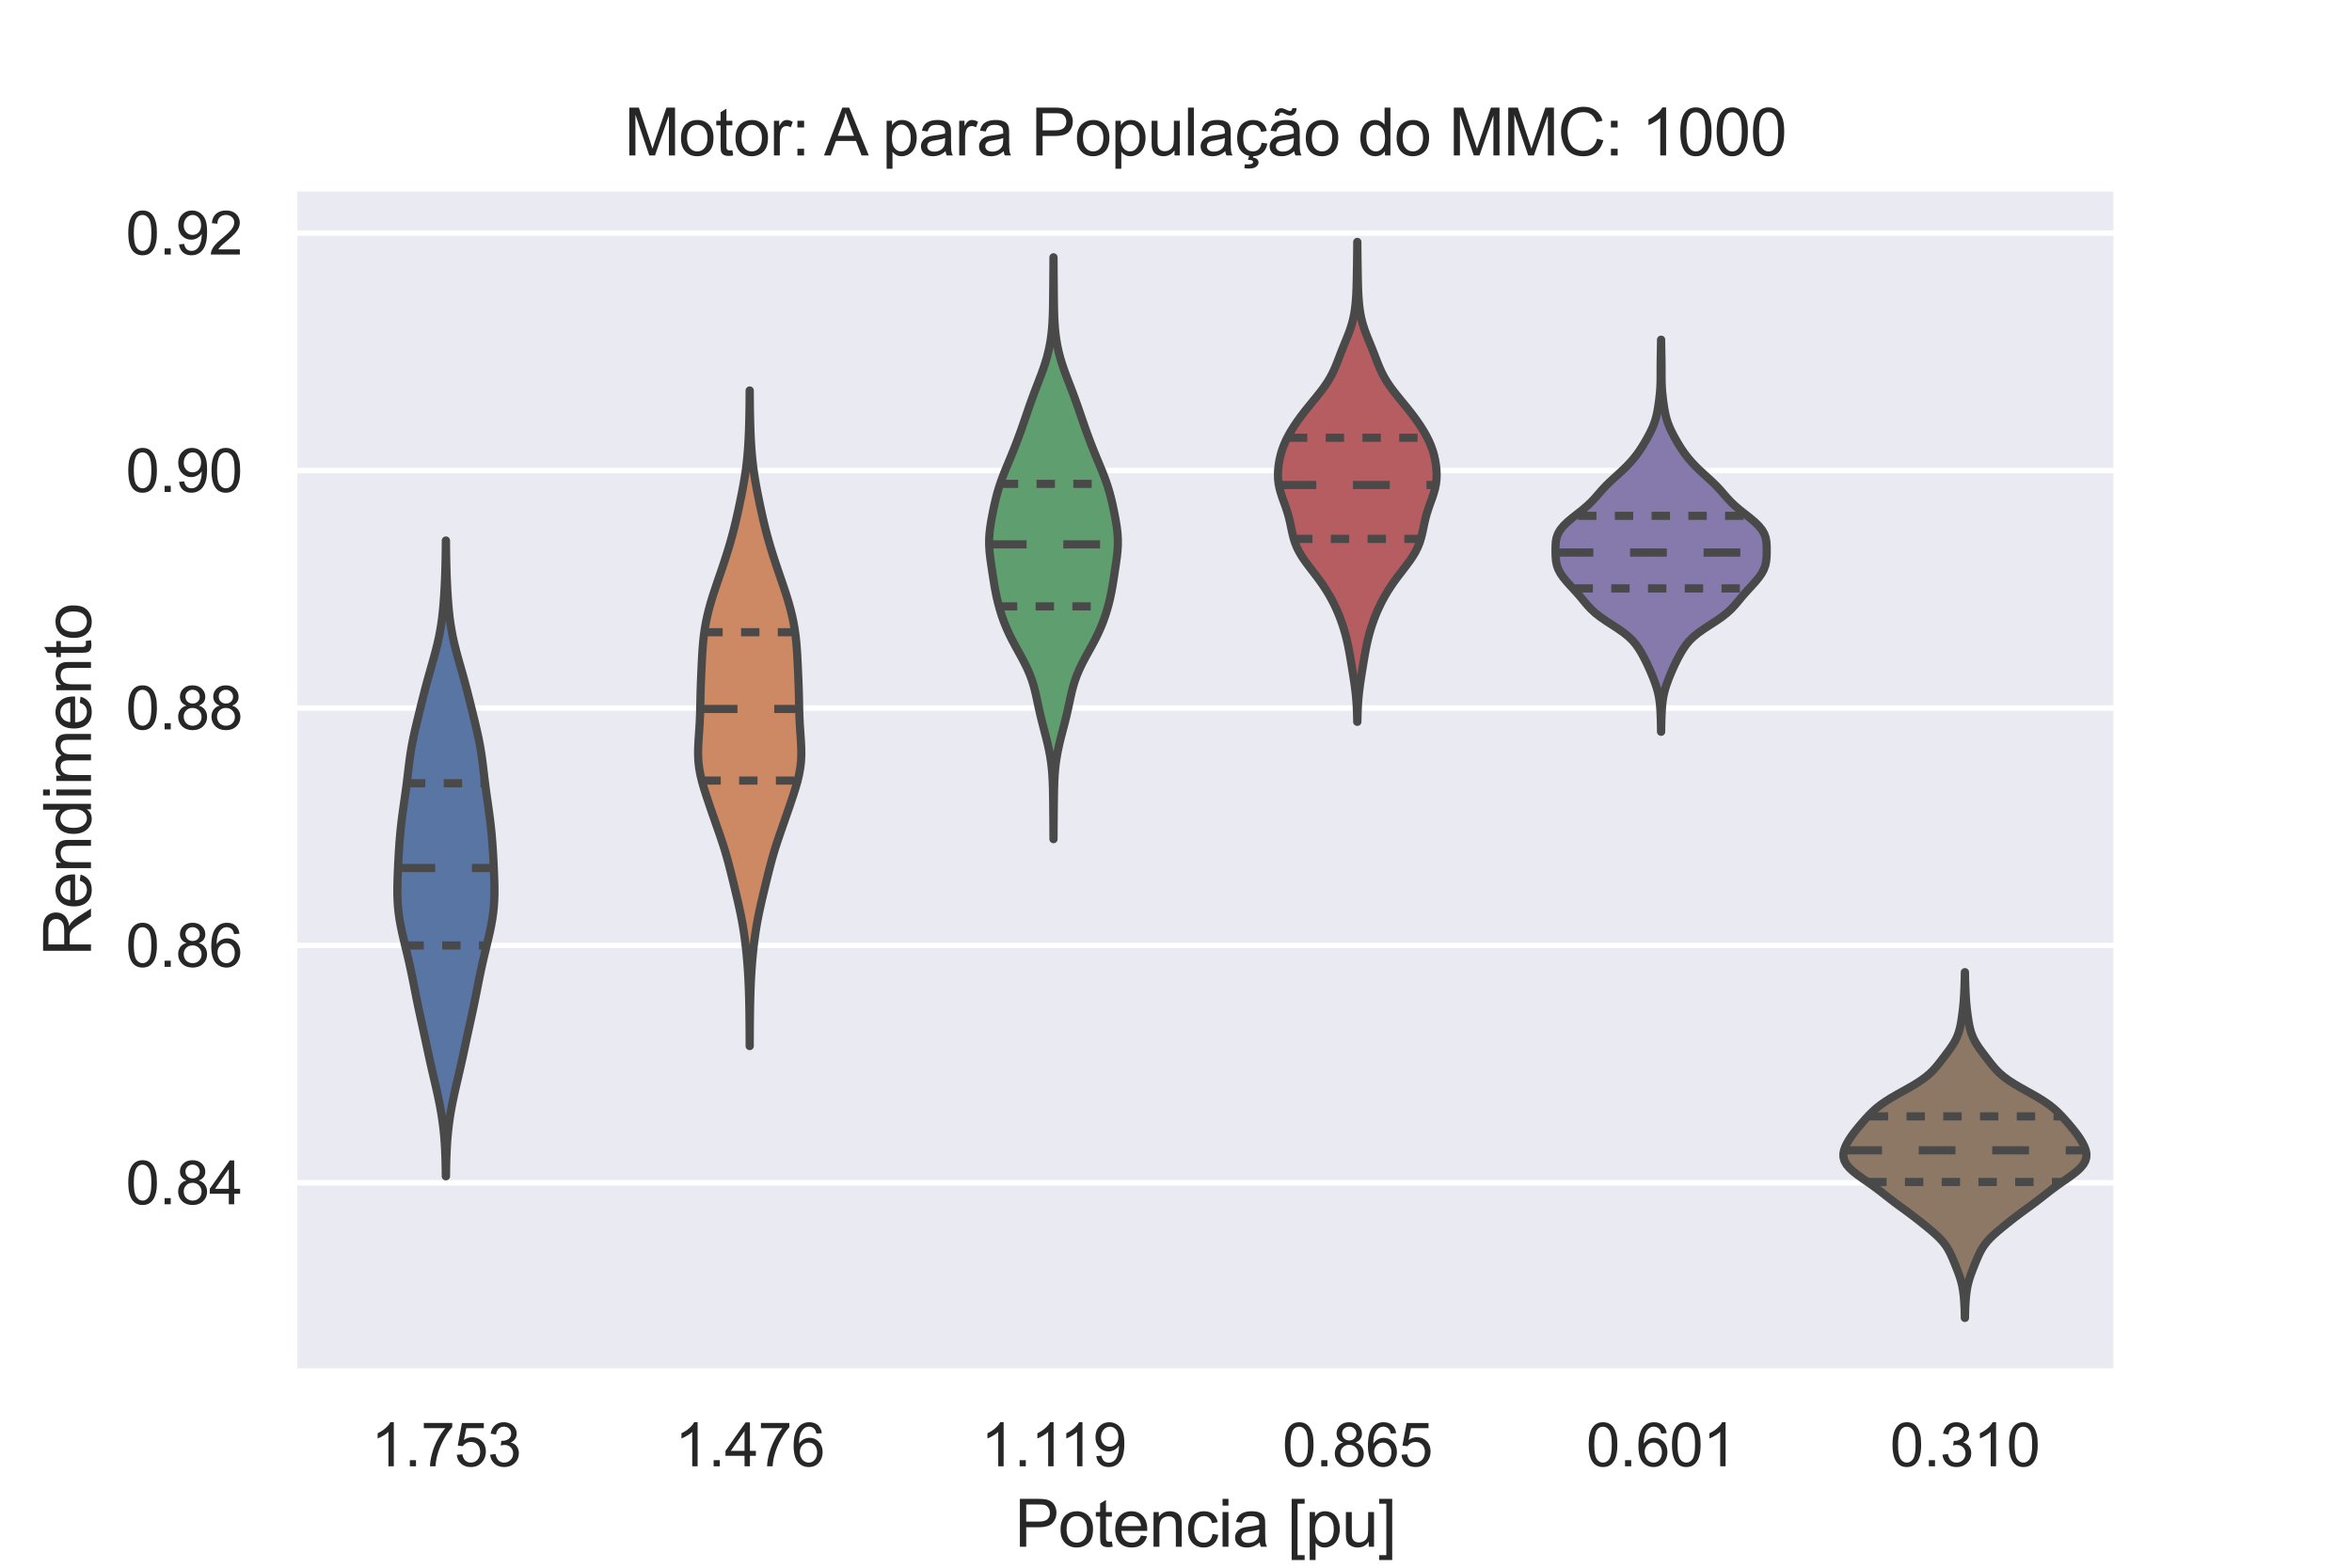 <?xml version="1.0" encoding="utf-8" standalone="no"?>
<!DOCTYPE svg PUBLIC "-//W3C//DTD SVG 1.1//EN"
  "http://www.w3.org/Graphics/SVG/1.1/DTD/svg11.dtd">
<svg xmlns:xlink="http://www.w3.org/1999/xlink" width="432pt" height="288pt" viewBox="0 0 432 288" xmlns="http://www.w3.org/2000/svg" version="1.1">
 <defs>
  <style type="text/css">*{stroke-linejoin: round; stroke-linecap: butt}</style>
 </defs>
 <g id="figure_1">
  <g id="patch_1">
   <path d="M 0 288 
L 432 288 
L 432 0 
L 0 0 
z
" style="fill: #ffffff"/>
  </g>
  <g id="axes_1">
   <g id="patch_2">
    <path d="M 54 252 
L 388.8 252 
L 388.8 34.56 
L 54 34.56 
z
" style="fill: #eaeaf2"/>
   </g>
   <g id="matplotlib.axis_1">
    <g id="xtick_1">
     <g id="text_1">
      <!-- 1.753 -->
      <g style="fill: #262626" transform="translate(68.138 269.374)scale(0.11 -0.11)">
       <defs>
        <path id="ArialMT-31" d="M 2384 0 
L 1822 0 
L 1822 3584 
Q 1619 3391 1289 3197 
Q 959 3003 697 2906 
L 697 3450 
Q 1169 3672 1522 3987 
Q 1875 4303 2022 4600 
L 2384 4600 
L 2384 0 
z
" transform="scale(0.016)"/>
        <path id="ArialMT-2e" d="M 581 0 
L 581 641 
L 1222 641 
L 1222 0 
L 581 0 
z
" transform="scale(0.016)"/>
        <path id="ArialMT-37" d="M 303 3981 
L 303 4522 
L 3269 4522 
L 3269 4084 
Q 2831 3619 2401 2847 
Q 1972 2075 1738 1259 
Q 1569 684 1522 0 
L 944 0 
Q 953 541 1156 1306 
Q 1359 2072 1739 2783 
Q 2119 3494 2547 3981 
L 303 3981 
z
" transform="scale(0.016)"/>
        <path id="ArialMT-35" d="M 266 1200 
L 856 1250 
Q 922 819 1161 601 
Q 1400 384 1738 384 
Q 2144 384 2425 690 
Q 2706 997 2706 1503 
Q 2706 1984 2436 2262 
Q 2166 2541 1728 2541 
Q 1456 2541 1237 2417 
Q 1019 2294 894 2097 
L 366 2166 
L 809 4519 
L 3088 4519 
L 3088 3981 
L 1259 3981 
L 1013 2750 
Q 1425 3038 1878 3038 
Q 2478 3038 2890 2622 
Q 3303 2206 3303 1553 
Q 3303 931 2941 478 
Q 2500 -78 1738 -78 
Q 1113 -78 717 272 
Q 322 622 266 1200 
z
" transform="scale(0.016)"/>
        <path id="ArialMT-33" d="M 269 1209 
L 831 1284 
Q 928 806 1161 595 
Q 1394 384 1728 384 
Q 2125 384 2398 659 
Q 2672 934 2672 1341 
Q 2672 1728 2419 1979 
Q 2166 2231 1775 2231 
Q 1616 2231 1378 2169 
L 1441 2663 
Q 1497 2656 1531 2656 
Q 1891 2656 2178 2843 
Q 2466 3031 2466 3422 
Q 2466 3731 2256 3934 
Q 2047 4138 1716 4138 
Q 1388 4138 1169 3931 
Q 950 3725 888 3313 
L 325 3413 
Q 428 3978 793 4289 
Q 1159 4600 1703 4600 
Q 2078 4600 2393 4439 
Q 2709 4278 2876 4000 
Q 3044 3722 3044 3409 
Q 3044 3113 2884 2869 
Q 2725 2625 2413 2481 
Q 2819 2388 3044 2092 
Q 3269 1797 3269 1353 
Q 3269 753 2831 336 
Q 2394 -81 1725 -81 
Q 1122 -81 723 278 
Q 325 638 269 1209 
z
" transform="scale(0.016)"/>
       </defs>
       <use xlink:href="#ArialMT-31"/>
       <use xlink:href="#ArialMT-2e" x="55.615"/>
       <use xlink:href="#ArialMT-37" x="83.398"/>
       <use xlink:href="#ArialMT-35" x="139.014"/>
       <use xlink:href="#ArialMT-33" x="194.629"/>
      </g>
     </g>
    </g>
    <g id="xtick_2">
     <g id="text_2">
      <!-- 1.476 -->
      <g style="fill: #262626" transform="translate(123.938 269.374)scale(0.11 -0.11)">
       <defs>
        <path id="ArialMT-34" d="M 2069 0 
L 2069 1097 
L 81 1097 
L 81 1613 
L 2172 4581 
L 2631 4581 
L 2631 1613 
L 3250 1613 
L 3250 1097 
L 2631 1097 
L 2631 0 
L 2069 0 
z
M 2069 1613 
L 2069 3678 
L 634 1613 
L 2069 1613 
z
" transform="scale(0.016)"/>
        <path id="ArialMT-36" d="M 3184 3459 
L 2625 3416 
Q 2550 3747 2413 3897 
Q 2184 4138 1850 4138 
Q 1581 4138 1378 3988 
Q 1113 3794 959 3422 
Q 806 3050 800 2363 
Q 1003 2672 1297 2822 
Q 1591 2972 1913 2972 
Q 2475 2972 2870 2558 
Q 3266 2144 3266 1488 
Q 3266 1056 3080 686 
Q 2894 316 2569 119 
Q 2244 -78 1831 -78 
Q 1128 -78 684 439 
Q 241 956 241 2144 
Q 241 3472 731 4075 
Q 1159 4600 1884 4600 
Q 2425 4600 2770 4297 
Q 3116 3994 3184 3459 
z
M 888 1484 
Q 888 1194 1011 928 
Q 1134 663 1356 523 
Q 1578 384 1822 384 
Q 2178 384 2434 671 
Q 2691 959 2691 1453 
Q 2691 1928 2437 2201 
Q 2184 2475 1800 2475 
Q 1419 2475 1153 2201 
Q 888 1928 888 1484 
z
" transform="scale(0.016)"/>
       </defs>
       <use xlink:href="#ArialMT-31"/>
       <use xlink:href="#ArialMT-2e" x="55.615"/>
       <use xlink:href="#ArialMT-34" x="83.398"/>
       <use xlink:href="#ArialMT-37" x="139.014"/>
       <use xlink:href="#ArialMT-36" x="194.629"/>
      </g>
     </g>
    </g>
    <g id="xtick_3">
     <g id="text_3">
      <!-- 1.119 -->
      <g style="fill: #262626" transform="translate(180.144 269.374)scale(0.11 -0.11)">
       <defs>
        <path id="ArialMT-39" d="M 350 1059 
L 891 1109 
Q 959 728 1153 556 
Q 1347 384 1650 384 
Q 1909 384 2104 503 
Q 2300 622 2425 820 
Q 2550 1019 2634 1356 
Q 2719 1694 2719 2044 
Q 2719 2081 2716 2156 
Q 2547 1888 2255 1720 
Q 1963 1553 1622 1553 
Q 1053 1553 659 1965 
Q 266 2378 266 3053 
Q 266 3750 677 4175 
Q 1088 4600 1706 4600 
Q 2153 4600 2523 4359 
Q 2894 4119 3086 3673 
Q 3278 3228 3278 2384 
Q 3278 1506 3087 986 
Q 2897 466 2520 194 
Q 2144 -78 1638 -78 
Q 1100 -78 759 220 
Q 419 519 350 1059 
z
M 2653 3081 
Q 2653 3566 2395 3850 
Q 2138 4134 1775 4134 
Q 1400 4134 1122 3828 
Q 844 3522 844 3034 
Q 844 2597 1108 2323 
Q 1372 2050 1759 2050 
Q 2150 2050 2401 2323 
Q 2653 2597 2653 3081 
z
" transform="scale(0.016)"/>
       </defs>
       <use xlink:href="#ArialMT-31"/>
       <use xlink:href="#ArialMT-2e" x="55.615"/>
       <use xlink:href="#ArialMT-31" x="83.398"/>
       <use xlink:href="#ArialMT-31" x="131.639"/>
       <use xlink:href="#ArialMT-39" x="187.254"/>
      </g>
     </g>
    </g>
    <g id="xtick_4">
     <g id="text_4">
      <!-- 0.865 -->
      <g style="fill: #262626" transform="translate(235.538 269.374)scale(0.11 -0.11)">
       <defs>
        <path id="ArialMT-30" d="M 266 2259 
Q 266 3072 433 3567 
Q 600 4063 929 4331 
Q 1259 4600 1759 4600 
Q 2128 4600 2406 4451 
Q 2684 4303 2865 4023 
Q 3047 3744 3150 3342 
Q 3253 2941 3253 2259 
Q 3253 1453 3087 958 
Q 2922 463 2592 192 
Q 2263 -78 1759 -78 
Q 1097 -78 719 397 
Q 266 969 266 2259 
z
M 844 2259 
Q 844 1131 1108 757 
Q 1372 384 1759 384 
Q 2147 384 2411 759 
Q 2675 1134 2675 2259 
Q 2675 3391 2411 3762 
Q 2147 4134 1753 4134 
Q 1366 4134 1134 3806 
Q 844 3388 844 2259 
z
" transform="scale(0.016)"/>
        <path id="ArialMT-38" d="M 1131 2484 
Q 781 2613 612 2850 
Q 444 3088 444 3419 
Q 444 3919 803 4259 
Q 1163 4600 1759 4600 
Q 2359 4600 2725 4251 
Q 3091 3903 3091 3403 
Q 3091 3084 2923 2848 
Q 2756 2613 2416 2484 
Q 2838 2347 3058 2040 
Q 3278 1734 3278 1309 
Q 3278 722 2862 322 
Q 2447 -78 1769 -78 
Q 1091 -78 675 323 
Q 259 725 259 1325 
Q 259 1772 486 2073 
Q 713 2375 1131 2484 
z
M 1019 3438 
Q 1019 3113 1228 2906 
Q 1438 2700 1772 2700 
Q 2097 2700 2305 2904 
Q 2513 3109 2513 3406 
Q 2513 3716 2298 3927 
Q 2084 4138 1766 4138 
Q 1444 4138 1231 3931 
Q 1019 3725 1019 3438 
z
M 838 1322 
Q 838 1081 952 856 
Q 1066 631 1291 507 
Q 1516 384 1775 384 
Q 2178 384 2440 643 
Q 2703 903 2703 1303 
Q 2703 1709 2433 1975 
Q 2163 2241 1756 2241 
Q 1359 2241 1098 1978 
Q 838 1716 838 1322 
z
" transform="scale(0.016)"/>
       </defs>
       <use xlink:href="#ArialMT-30"/>
       <use xlink:href="#ArialMT-2e" x="55.615"/>
       <use xlink:href="#ArialMT-38" x="83.398"/>
       <use xlink:href="#ArialMT-36" x="139.014"/>
       <use xlink:href="#ArialMT-35" x="194.629"/>
      </g>
     </g>
    </g>
    <g id="xtick_5">
     <g id="text_5">
      <!-- 0.601 -->
      <g style="fill: #262626" transform="translate(291.338 269.374)scale(0.11 -0.11)">
       <use xlink:href="#ArialMT-30"/>
       <use xlink:href="#ArialMT-2e" x="55.615"/>
       <use xlink:href="#ArialMT-36" x="83.398"/>
       <use xlink:href="#ArialMT-30" x="139.014"/>
       <use xlink:href="#ArialMT-31" x="194.629"/>
      </g>
     </g>
    </g>
    <g id="xtick_6">
     <g id="text_6">
      <!-- 0.310 -->
      <g style="fill: #262626" transform="translate(347.138 269.374)scale(0.11 -0.11)">
       <use xlink:href="#ArialMT-30"/>
       <use xlink:href="#ArialMT-2e" x="55.615"/>
       <use xlink:href="#ArialMT-33" x="83.398"/>
       <use xlink:href="#ArialMT-31" x="139.014"/>
       <use xlink:href="#ArialMT-30" x="194.629"/>
      </g>
     </g>
    </g>
    <g id="text_7">
     <!-- Potencia [pu] -->
     <g style="fill: #262626" transform="translate(186.378 284.149)scale(0.12 -0.12)">
      <defs>
       <path id="ArialMT-50" d="M 494 0 
L 494 4581 
L 2222 4581 
Q 2678 4581 2919 4538 
Q 3256 4481 3484 4323 
Q 3713 4166 3852 3881 
Q 3991 3597 3991 3256 
Q 3991 2672 3619 2267 
Q 3247 1863 2275 1863 
L 1100 1863 
L 1100 0 
L 494 0 
z
M 1100 2403 
L 2284 2403 
Q 2872 2403 3119 2622 
Q 3366 2841 3366 3238 
Q 3366 3525 3220 3729 
Q 3075 3934 2838 4000 
Q 2684 4041 2272 4041 
L 1100 4041 
L 1100 2403 
z
" transform="scale(0.016)"/>
       <path id="ArialMT-6f" d="M 213 1659 
Q 213 2581 725 3025 
Q 1153 3394 1769 3394 
Q 2453 3394 2887 2945 
Q 3322 2497 3322 1706 
Q 3322 1066 3130 698 
Q 2938 331 2570 128 
Q 2203 -75 1769 -75 
Q 1072 -75 642 372 
Q 213 819 213 1659 
z
M 791 1659 
Q 791 1022 1069 705 
Q 1347 388 1769 388 
Q 2188 388 2466 706 
Q 2744 1025 2744 1678 
Q 2744 2294 2464 2611 
Q 2184 2928 1769 2928 
Q 1347 2928 1069 2612 
Q 791 2297 791 1659 
z
" transform="scale(0.016)"/>
       <path id="ArialMT-74" d="M 1650 503 
L 1731 6 
Q 1494 -44 1306 -44 
Q 1000 -44 831 53 
Q 663 150 594 308 
Q 525 466 525 972 
L 525 2881 
L 113 2881 
L 113 3319 
L 525 3319 
L 525 4141 
L 1084 4478 
L 1084 3319 
L 1650 3319 
L 1650 2881 
L 1084 2881 
L 1084 941 
Q 1084 700 1114 631 
Q 1144 563 1211 522 
Q 1278 481 1403 481 
Q 1497 481 1650 503 
z
" transform="scale(0.016)"/>
       <path id="ArialMT-65" d="M 2694 1069 
L 3275 997 
Q 3138 488 2766 206 
Q 2394 -75 1816 -75 
Q 1088 -75 661 373 
Q 234 822 234 1631 
Q 234 2469 665 2931 
Q 1097 3394 1784 3394 
Q 2450 3394 2872 2941 
Q 3294 2488 3294 1666 
Q 3294 1616 3291 1516 
L 816 1516 
Q 847 969 1125 678 
Q 1403 388 1819 388 
Q 2128 388 2347 550 
Q 2566 713 2694 1069 
z
M 847 1978 
L 2700 1978 
Q 2663 2397 2488 2606 
Q 2219 2931 1791 2931 
Q 1403 2931 1139 2672 
Q 875 2413 847 1978 
z
" transform="scale(0.016)"/>
       <path id="ArialMT-6e" d="M 422 0 
L 422 3319 
L 928 3319 
L 928 2847 
Q 1294 3394 1984 3394 
Q 2284 3394 2536 3286 
Q 2788 3178 2913 3003 
Q 3038 2828 3088 2588 
Q 3119 2431 3119 2041 
L 3119 0 
L 2556 0 
L 2556 2019 
Q 2556 2363 2490 2533 
Q 2425 2703 2258 2804 
Q 2091 2906 1866 2906 
Q 1506 2906 1245 2678 
Q 984 2450 984 1813 
L 984 0 
L 422 0 
z
" transform="scale(0.016)"/>
       <path id="ArialMT-63" d="M 2588 1216 
L 3141 1144 
Q 3050 572 2676 248 
Q 2303 -75 1759 -75 
Q 1078 -75 664 370 
Q 250 816 250 1647 
Q 250 2184 428 2587 
Q 606 2991 970 3192 
Q 1334 3394 1763 3394 
Q 2303 3394 2647 3120 
Q 2991 2847 3088 2344 
L 2541 2259 
Q 2463 2594 2264 2762 
Q 2066 2931 1784 2931 
Q 1359 2931 1093 2626 
Q 828 2322 828 1663 
Q 828 994 1084 691 
Q 1341 388 1753 388 
Q 2084 388 2306 591 
Q 2528 794 2588 1216 
z
" transform="scale(0.016)"/>
       <path id="ArialMT-69" d="M 425 3934 
L 425 4581 
L 988 4581 
L 988 3934 
L 425 3934 
z
M 425 0 
L 425 3319 
L 988 3319 
L 988 0 
L 425 0 
z
" transform="scale(0.016)"/>
       <path id="ArialMT-61" d="M 2588 409 
Q 2275 144 1986 34 
Q 1697 -75 1366 -75 
Q 819 -75 525 192 
Q 231 459 231 875 
Q 231 1119 342 1320 
Q 453 1522 633 1644 
Q 813 1766 1038 1828 
Q 1203 1872 1538 1913 
Q 2219 1994 2541 2106 
Q 2544 2222 2544 2253 
Q 2544 2597 2384 2738 
Q 2169 2928 1744 2928 
Q 1347 2928 1158 2789 
Q 969 2650 878 2297 
L 328 2372 
Q 403 2725 575 2942 
Q 747 3159 1072 3276 
Q 1397 3394 1825 3394 
Q 2250 3394 2515 3294 
Q 2781 3194 2906 3042 
Q 3031 2891 3081 2659 
Q 3109 2516 3109 2141 
L 3109 1391 
Q 3109 606 3145 398 
Q 3181 191 3288 0 
L 2700 0 
Q 2613 175 2588 409 
z
M 2541 1666 
Q 2234 1541 1622 1453 
Q 1275 1403 1131 1340 
Q 988 1278 909 1158 
Q 831 1038 831 891 
Q 831 666 1001 516 
Q 1172 366 1500 366 
Q 1825 366 2078 508 
Q 2331 650 2450 897 
Q 2541 1088 2541 1459 
L 2541 1666 
z
" transform="scale(0.016)"/>
       <path id="ArialMT-20" transform="scale(0.016)"/>
       <path id="ArialMT-5b" d="M 434 -1272 
L 434 4581 
L 1675 4581 
L 1675 4116 
L 997 4116 
L 997 -806 
L 1675 -806 
L 1675 -1272 
L 434 -1272 
z
" transform="scale(0.016)"/>
       <path id="ArialMT-70" d="M 422 -1272 
L 422 3319 
L 934 3319 
L 934 2888 
Q 1116 3141 1344 3267 
Q 1572 3394 1897 3394 
Q 2322 3394 2647 3175 
Q 2972 2956 3137 2557 
Q 3303 2159 3303 1684 
Q 3303 1175 3120 767 
Q 2938 359 2589 142 
Q 2241 -75 1856 -75 
Q 1575 -75 1351 44 
Q 1128 163 984 344 
L 984 -1272 
L 422 -1272 
z
M 931 1641 
Q 931 1000 1190 694 
Q 1450 388 1819 388 
Q 2194 388 2461 705 
Q 2728 1022 2728 1688 
Q 2728 2322 2467 2637 
Q 2206 2953 1844 2953 
Q 1484 2953 1207 2617 
Q 931 2281 931 1641 
z
" transform="scale(0.016)"/>
       <path id="ArialMT-75" d="M 2597 0 
L 2597 488 
Q 2209 -75 1544 -75 
Q 1250 -75 995 37 
Q 741 150 617 320 
Q 494 491 444 738 
Q 409 903 409 1263 
L 409 3319 
L 972 3319 
L 972 1478 
Q 972 1038 1006 884 
Q 1059 663 1231 536 
Q 1403 409 1656 409 
Q 1909 409 2131 539 
Q 2353 669 2445 892 
Q 2538 1116 2538 1541 
L 2538 3319 
L 3100 3319 
L 3100 0 
L 2597 0 
z
" transform="scale(0.016)"/>
       <path id="ArialMT-5d" d="M 1363 -1272 
L 122 -1272 
L 122 -806 
L 800 -806 
L 800 4116 
L 122 4116 
L 122 4581 
L 1363 4581 
L 1363 -1272 
z
" transform="scale(0.016)"/>
      </defs>
      <use xlink:href="#ArialMT-50"/>
      <use xlink:href="#ArialMT-6f" x="66.699"/>
      <use xlink:href="#ArialMT-74" x="122.314"/>
      <use xlink:href="#ArialMT-65" x="150.098"/>
      <use xlink:href="#ArialMT-6e" x="205.713"/>
      <use xlink:href="#ArialMT-63" x="261.328"/>
      <use xlink:href="#ArialMT-69" x="311.328"/>
      <use xlink:href="#ArialMT-61" x="333.545"/>
      <use xlink:href="#ArialMT-20" x="389.16"/>
      <use xlink:href="#ArialMT-5b" x="416.943"/>
      <use xlink:href="#ArialMT-70" x="444.727"/>
      <use xlink:href="#ArialMT-75" x="500.342"/>
      <use xlink:href="#ArialMT-5d" x="555.957"/>
     </g>
    </g>
   </g>
   <g id="matplotlib.axis_2">
    <g id="ytick_1">
     <g id="line2d_1">
      <path d="M 54 217.3 
L 388.8 217.3 
" clip-path="url(#p8ebebcb4cd)" style="fill: none; stroke: #ffffff; stroke-linecap: round"/>
     </g>
     <g id="text_8">
      <!-- 0.84 -->
      <g style="fill: #262626" transform="translate(23.093 221.236)scale(0.11 -0.11)">
       <use xlink:href="#ArialMT-30"/>
       <use xlink:href="#ArialMT-2e" x="55.615"/>
       <use xlink:href="#ArialMT-38" x="83.398"/>
       <use xlink:href="#ArialMT-34" x="139.014"/>
      </g>
     </g>
    </g>
    <g id="ytick_2">
     <g id="line2d_2">
      <path d="M 54 173.681 
L 388.8 173.681 
" clip-path="url(#p8ebebcb4cd)" style="fill: none; stroke: #ffffff; stroke-linecap: round"/>
     </g>
     <g id="text_9">
      <!-- 0.86 -->
      <g style="fill: #262626" transform="translate(23.093 177.618)scale(0.11 -0.11)">
       <use xlink:href="#ArialMT-30"/>
       <use xlink:href="#ArialMT-2e" x="55.615"/>
       <use xlink:href="#ArialMT-38" x="83.398"/>
       <use xlink:href="#ArialMT-36" x="139.014"/>
      </g>
     </g>
    </g>
    <g id="ytick_3">
     <g id="line2d_3">
      <path d="M 54 130.063 
L 388.8 130.063 
" clip-path="url(#p8ebebcb4cd)" style="fill: none; stroke: #ffffff; stroke-linecap: round"/>
     </g>
     <g id="text_10">
      <!-- 0.88 -->
      <g style="fill: #262626" transform="translate(23.093 134)scale(0.11 -0.11)">
       <use xlink:href="#ArialMT-30"/>
       <use xlink:href="#ArialMT-2e" x="55.615"/>
       <use xlink:href="#ArialMT-38" x="83.398"/>
       <use xlink:href="#ArialMT-38" x="139.014"/>
      </g>
     </g>
    </g>
    <g id="ytick_4">
     <g id="line2d_4">
      <path d="M 54 86.445 
L 388.8 86.445 
" clip-path="url(#p8ebebcb4cd)" style="fill: none; stroke: #ffffff; stroke-linecap: round"/>
     </g>
     <g id="text_11">
      <!-- 0.90 -->
      <g style="fill: #262626" transform="translate(23.093 90.382)scale(0.11 -0.11)">
       <use xlink:href="#ArialMT-30"/>
       <use xlink:href="#ArialMT-2e" x="55.615"/>
       <use xlink:href="#ArialMT-39" x="83.398"/>
       <use xlink:href="#ArialMT-30" x="139.014"/>
      </g>
     </g>
    </g>
    <g id="ytick_5">
     <g id="line2d_5">
      <path d="M 54 42.827 
L 388.8 42.827 
" clip-path="url(#p8ebebcb4cd)" style="fill: none; stroke: #ffffff; stroke-linecap: round"/>
     </g>
     <g id="text_12">
      <!-- 0.92 -->
      <g style="fill: #262626" transform="translate(23.093 46.764)scale(0.11 -0.11)">
       <defs>
        <path id="ArialMT-32" d="M 3222 541 
L 3222 0 
L 194 0 
Q 188 203 259 391 
Q 375 700 629 1000 
Q 884 1300 1366 1694 
Q 2113 2306 2375 2664 
Q 2638 3022 2638 3341 
Q 2638 3675 2398 3904 
Q 2159 4134 1775 4134 
Q 1369 4134 1125 3890 
Q 881 3647 878 3216 
L 300 3275 
Q 359 3922 746 4261 
Q 1134 4600 1788 4600 
Q 2447 4600 2831 4234 
Q 3216 3869 3216 3328 
Q 3216 3053 3103 2787 
Q 2991 2522 2730 2228 
Q 2469 1934 1863 1422 
Q 1356 997 1212 845 
Q 1069 694 975 541 
L 3222 541 
z
" transform="scale(0.016)"/>
       </defs>
       <use xlink:href="#ArialMT-30"/>
       <use xlink:href="#ArialMT-2e" x="55.615"/>
       <use xlink:href="#ArialMT-39" x="83.398"/>
       <use xlink:href="#ArialMT-32" x="139.014"/>
      </g>
     </g>
    </g>
    <g id="text_13">
     <!-- Rendimento -->
     <g style="fill: #262626" transform="translate(16.708 175.63)rotate(-90)scale(0.12 -0.12)">
      <defs>
       <path id="ArialMT-52" d="M 503 0 
L 503 4581 
L 2534 4581 
Q 3147 4581 3465 4457 
Q 3784 4334 3975 4021 
Q 4166 3709 4166 3331 
Q 4166 2844 3850 2509 
Q 3534 2175 2875 2084 
Q 3116 1969 3241 1856 
Q 3506 1613 3744 1247 
L 4541 0 
L 3778 0 
L 3172 953 
Q 2906 1366 2734 1584 
Q 2563 1803 2427 1890 
Q 2291 1978 2150 2013 
Q 2047 2034 1813 2034 
L 1109 2034 
L 1109 0 
L 503 0 
z
M 1109 2559 
L 2413 2559 
Q 2828 2559 3062 2645 
Q 3297 2731 3419 2920 
Q 3541 3109 3541 3331 
Q 3541 3656 3305 3865 
Q 3069 4075 2559 4075 
L 1109 4075 
L 1109 2559 
z
" transform="scale(0.016)"/>
       <path id="ArialMT-64" d="M 2575 0 
L 2575 419 
Q 2259 -75 1647 -75 
Q 1250 -75 917 144 
Q 584 363 401 755 
Q 219 1147 219 1656 
Q 219 2153 384 2558 
Q 550 2963 881 3178 
Q 1213 3394 1622 3394 
Q 1922 3394 2156 3267 
Q 2391 3141 2538 2938 
L 2538 4581 
L 3097 4581 
L 3097 0 
L 2575 0 
z
M 797 1656 
Q 797 1019 1065 703 
Q 1334 388 1700 388 
Q 2069 388 2326 689 
Q 2584 991 2584 1609 
Q 2584 2291 2321 2609 
Q 2059 2928 1675 2928 
Q 1300 2928 1048 2622 
Q 797 2316 797 1656 
z
" transform="scale(0.016)"/>
       <path id="ArialMT-6d" d="M 422 0 
L 422 3319 
L 925 3319 
L 925 2853 
Q 1081 3097 1340 3245 
Q 1600 3394 1931 3394 
Q 2300 3394 2536 3241 
Q 2772 3088 2869 2813 
Q 3263 3394 3894 3394 
Q 4388 3394 4653 3120 
Q 4919 2847 4919 2278 
L 4919 0 
L 4359 0 
L 4359 2091 
Q 4359 2428 4304 2576 
Q 4250 2725 4106 2815 
Q 3963 2906 3769 2906 
Q 3419 2906 3187 2673 
Q 2956 2441 2956 1928 
L 2956 0 
L 2394 0 
L 2394 2156 
Q 2394 2531 2256 2718 
Q 2119 2906 1806 2906 
Q 1569 2906 1367 2781 
Q 1166 2656 1075 2415 
Q 984 2175 984 1722 
L 984 0 
L 422 0 
z
" transform="scale(0.016)"/>
      </defs>
      <use xlink:href="#ArialMT-52"/>
      <use xlink:href="#ArialMT-65" x="72.217"/>
      <use xlink:href="#ArialMT-6e" x="127.832"/>
      <use xlink:href="#ArialMT-64" x="183.447"/>
      <use xlink:href="#ArialMT-69" x="239.062"/>
      <use xlink:href="#ArialMT-6d" x="261.279"/>
      <use xlink:href="#ArialMT-65" x="344.58"/>
      <use xlink:href="#ArialMT-6e" x="400.195"/>
      <use xlink:href="#ArialMT-74" x="455.811"/>
      <use xlink:href="#ArialMT-6f" x="483.594"/>
     </g>
    </g>
   </g>
   <g id="PolyCollection_1">
    <defs>
     <path id="m7c746b410d" d="M 81.92 -71.907 
L 81.88 -71.907 
L 81.866 -73.087 
L 81.844 -74.266 
L 81.81 -75.446 
L 81.762 -76.626 
L 81.697 -77.806 
L 81.61 -78.985 
L 81.5 -80.165 
L 81.365 -81.345 
L 81.203 -82.525 
L 81.015 -83.704 
L 80.802 -84.884 
L 80.566 -86.064 
L 80.313 -87.243 
L 80.046 -88.423 
L 79.773 -89.603 
L 79.498 -90.783 
L 79.226 -91.962 
L 78.961 -93.142 
L 78.703 -94.322 
L 78.449 -95.502 
L 78.197 -96.681 
L 77.944 -97.861 
L 77.688 -99.041 
L 77.429 -100.221 
L 77.171 -101.4 
L 76.917 -102.58 
L 76.67 -103.76 
L 76.431 -104.94 
L 76.198 -106.119 
L 75.966 -107.299 
L 75.731 -108.479 
L 75.486 -109.659 
L 75.229 -110.838 
L 74.959 -112.018 
L 74.679 -113.198 
L 74.393 -114.378 
L 74.111 -115.557 
L 73.841 -116.737 
L 73.596 -117.917 
L 73.385 -119.097 
L 73.216 -120.276 
L 73.095 -121.456 
L 73.019 -122.636 
L 72.986 -123.816 
L 72.986 -124.995 
L 73.011 -126.175 
L 73.051 -127.355 
L 73.101 -128.535 
L 73.158 -129.714 
L 73.222 -130.894 
L 73.294 -132.074 
L 73.378 -133.254 
L 73.474 -134.433 
L 73.587 -135.613 
L 73.716 -136.793 
L 73.861 -137.972 
L 74.019 -139.152 
L 74.186 -140.332 
L 74.356 -141.512 
L 74.522 -142.691 
L 74.678 -143.871 
L 74.824 -145.051 
L 74.963 -146.231 
L 75.104 -147.41 
L 75.255 -148.59 
L 75.427 -149.77 
L 75.625 -150.95 
L 75.851 -152.129 
L 76.103 -153.309 
L 76.374 -154.489 
L 76.656 -155.669 
L 76.944 -156.848 
L 77.233 -158.028 
L 77.525 -159.208 
L 77.822 -160.388 
L 78.126 -161.567 
L 78.442 -162.747 
L 78.767 -163.927 
L 79.101 -165.107 
L 79.437 -166.286 
L 79.767 -167.466 
L 80.082 -168.646 
L 80.373 -169.826 
L 80.634 -171.005 
L 80.86 -172.185 
L 81.052 -173.365 
L 81.212 -174.545 
L 81.343 -175.724 
L 81.452 -176.904 
L 81.542 -178.084 
L 81.619 -179.264 
L 81.683 -180.443 
L 81.737 -181.623 
L 81.781 -182.803 
L 81.816 -183.982 
L 81.843 -185.162 
L 81.863 -186.342 
L 81.877 -187.522 
L 81.887 -188.701 
L 81.913 -188.701 
L 81.913 -188.701 
L 81.923 -187.522 
L 81.937 -186.342 
L 81.957 -185.162 
L 81.984 -183.982 
L 82.019 -182.803 
L 82.063 -181.623 
L 82.117 -180.443 
L 82.181 -179.264 
L 82.258 -178.084 
L 82.348 -176.904 
L 82.457 -175.724 
L 82.588 -174.545 
L 82.748 -173.365 
L 82.94 -172.185 
L 83.166 -171.005 
L 83.427 -169.826 
L 83.718 -168.646 
L 84.033 -167.466 
L 84.363 -166.286 
L 84.699 -165.107 
L 85.033 -163.927 
L 85.358 -162.747 
L 85.674 -161.567 
L 85.978 -160.388 
L 86.275 -159.208 
L 86.567 -158.028 
L 86.856 -156.848 
L 87.144 -155.669 
L 87.426 -154.489 
L 87.697 -153.309 
L 87.949 -152.129 
L 88.175 -150.95 
L 88.373 -149.77 
L 88.545 -148.59 
L 88.696 -147.41 
L 88.837 -146.231 
L 88.976 -145.051 
L 89.122 -143.871 
L 89.278 -142.691 
L 89.444 -141.512 
L 89.614 -140.332 
L 89.781 -139.152 
L 89.939 -137.972 
L 90.084 -136.793 
L 90.213 -135.613 
L 90.326 -134.433 
L 90.422 -133.254 
L 90.506 -132.074 
L 90.578 -130.894 
L 90.642 -129.714 
L 90.699 -128.535 
L 90.749 -127.355 
L 90.789 -126.175 
L 90.814 -124.995 
L 90.814 -123.816 
L 90.781 -122.636 
L 90.705 -121.456 
L 90.584 -120.276 
L 90.415 -119.097 
L 90.204 -117.917 
L 89.959 -116.737 
L 89.689 -115.557 
L 89.407 -114.378 
L 89.121 -113.198 
L 88.841 -112.018 
L 88.571 -110.838 
L 88.314 -109.659 
L 88.069 -108.479 
L 87.834 -107.299 
L 87.602 -106.119 
L 87.369 -104.94 
L 87.13 -103.76 
L 86.883 -102.58 
L 86.629 -101.4 
L 86.371 -100.221 
L 86.112 -99.041 
L 85.856 -97.861 
L 85.603 -96.681 
L 85.351 -95.502 
L 85.097 -94.322 
L 84.839 -93.142 
L 84.574 -91.962 
L 84.302 -90.783 
L 84.027 -89.603 
L 83.754 -88.423 
L 83.487 -87.243 
L 83.234 -86.064 
L 82.998 -84.884 
L 82.785 -83.704 
L 82.597 -82.525 
L 82.435 -81.345 
L 82.3 -80.165 
L 82.19 -78.985 
L 82.103 -77.806 
L 82.038 -76.626 
L 81.99 -75.446 
L 81.956 -74.266 
L 81.934 -73.087 
L 81.92 -71.907 
z
" style="stroke: #494949; stroke-width: 1.5"/>
    </defs>
    <g clip-path="url(#p8ebebcb4cd)">
     <use xlink:href="#m7c746b410d" x="0" y="288" style="fill: #5875a4; stroke: #494949; stroke-width: 1.5"/>
    </g>
   </g>
   <g id="PolyCollection_2">
    <defs>
     <path id="m09cc48153d" d="M 137.706 -95.828 
L 137.694 -95.828 
L 137.689 -97.044 
L 137.683 -98.261 
L 137.675 -99.477 
L 137.663 -100.694 
L 137.648 -101.91 
L 137.628 -103.127 
L 137.602 -104.343 
L 137.568 -105.56 
L 137.525 -106.776 
L 137.47 -107.993 
L 137.402 -109.209 
L 137.319 -110.426 
L 137.222 -111.643 
L 137.109 -112.859 
L 136.98 -114.076 
L 136.832 -115.292 
L 136.664 -116.509 
L 136.474 -117.725 
L 136.258 -118.942 
L 136.019 -120.158 
L 135.759 -121.375 
L 135.483 -122.591 
L 135.197 -123.808 
L 134.905 -125.025 
L 134.61 -126.241 
L 134.311 -127.458 
L 134.004 -128.674 
L 133.682 -129.891 
L 133.338 -131.107 
L 132.968 -132.324 
L 132.574 -133.54 
L 132.162 -134.757 
L 131.739 -135.973 
L 131.313 -137.19 
L 130.89 -138.406 
L 130.471 -139.623 
L 130.058 -140.84 
L 129.655 -142.056 
L 129.271 -143.273 
L 128.923 -144.489 
L 128.632 -145.706 
L 128.413 -146.922 
L 128.276 -148.139 
L 128.22 -149.355 
L 128.232 -150.572 
L 128.291 -151.788 
L 128.373 -153.005 
L 128.456 -154.222 
L 128.526 -155.438 
L 128.578 -156.655 
L 128.613 -157.871 
L 128.639 -159.088 
L 128.666 -160.304 
L 128.699 -161.521 
L 128.742 -162.737 
L 128.792 -163.954 
L 128.847 -165.17 
L 128.905 -166.387 
L 128.969 -167.604 
L 129.046 -168.82 
L 129.146 -170.037 
L 129.278 -171.253 
L 129.45 -172.47 
L 129.663 -173.686 
L 129.921 -174.903 
L 130.22 -176.119 
L 130.559 -177.336 
L 130.93 -178.552 
L 131.327 -179.769 
L 131.738 -180.985 
L 132.156 -182.202 
L 132.572 -183.419 
L 132.979 -184.635 
L 133.374 -185.852 
L 133.754 -187.068 
L 134.116 -188.285 
L 134.458 -189.501 
L 134.778 -190.718 
L 135.078 -191.934 
L 135.36 -193.151 
L 135.629 -194.367 
L 135.887 -195.584 
L 136.136 -196.801 
L 136.375 -198.017 
L 136.6 -199.234 
L 136.805 -200.45 
L 136.986 -201.667 
L 137.14 -202.883 
L 137.267 -204.1 
L 137.37 -205.316 
L 137.452 -206.533 
L 137.516 -207.749 
L 137.567 -208.966 
L 137.606 -210.182 
L 137.636 -211.399 
L 137.658 -212.616 
L 137.674 -213.832 
L 137.684 -215.049 
L 137.691 -216.265 
L 137.709 -216.265 
L 137.709 -216.265 
L 137.716 -215.049 
L 137.726 -213.832 
L 137.742 -212.616 
L 137.764 -211.399 
L 137.794 -210.182 
L 137.833 -208.966 
L 137.884 -207.749 
L 137.948 -206.533 
L 138.03 -205.316 
L 138.133 -204.1 
L 138.26 -202.883 
L 138.414 -201.667 
L 138.595 -200.45 
L 138.8 -199.234 
L 139.025 -198.017 
L 139.264 -196.801 
L 139.513 -195.584 
L 139.771 -194.367 
L 140.04 -193.151 
L 140.322 -191.934 
L 140.622 -190.718 
L 140.942 -189.501 
L 141.284 -188.285 
L 141.646 -187.068 
L 142.026 -185.852 
L 142.421 -184.635 
L 142.828 -183.419 
L 143.244 -182.202 
L 143.662 -180.985 
L 144.073 -179.769 
L 144.47 -178.552 
L 144.841 -177.336 
L 145.18 -176.119 
L 145.479 -174.903 
L 145.737 -173.686 
L 145.95 -172.47 
L 146.122 -171.253 
L 146.254 -170.037 
L 146.354 -168.82 
L 146.431 -167.604 
L 146.495 -166.387 
L 146.553 -165.17 
L 146.608 -163.954 
L 146.658 -162.737 
L 146.701 -161.521 
L 146.734 -160.304 
L 146.761 -159.088 
L 146.787 -157.871 
L 146.822 -156.655 
L 146.874 -155.438 
L 146.944 -154.222 
L 147.027 -153.005 
L 147.109 -151.788 
L 147.168 -150.572 
L 147.18 -149.355 
L 147.124 -148.139 
L 146.987 -146.922 
L 146.768 -145.706 
L 146.477 -144.489 
L 146.129 -143.273 
L 145.745 -142.056 
L 145.342 -140.84 
L 144.929 -139.623 
L 144.51 -138.406 
L 144.087 -137.19 
L 143.661 -135.973 
L 143.238 -134.757 
L 142.826 -133.54 
L 142.432 -132.324 
L 142.062 -131.107 
L 141.718 -129.891 
L 141.396 -128.674 
L 141.089 -127.458 
L 140.79 -126.241 
L 140.495 -125.025 
L 140.203 -123.808 
L 139.917 -122.591 
L 139.641 -121.375 
L 139.381 -120.158 
L 139.142 -118.942 
L 138.926 -117.725 
L 138.736 -116.509 
L 138.568 -115.292 
L 138.42 -114.076 
L 138.291 -112.859 
L 138.178 -111.643 
L 138.081 -110.426 
L 137.998 -109.209 
L 137.93 -107.993 
L 137.875 -106.776 
L 137.832 -105.56 
L 137.798 -104.343 
L 137.772 -103.127 
L 137.752 -101.91 
L 137.737 -100.694 
L 137.725 -99.477 
L 137.717 -98.261 
L 137.711 -97.044 
L 137.706 -95.828 
z
" style="stroke: #494949; stroke-width: 1.5"/>
    </defs>
    <g clip-path="url(#p8ebebcb4cd)">
     <use xlink:href="#m09cc48153d" x="0" y="288" style="fill: #cc8963; stroke: #494949; stroke-width: 1.5"/>
    </g>
   </g>
   <g id="PolyCollection_3">
    <defs>
     <path id="m9bd51c8dca" d="M 193.507 -133.84 
L 193.493 -133.84 
L 193.488 -134.92 
L 193.482 -136 
L 193.473 -137.08 
L 193.463 -138.159 
L 193.452 -139.239 
L 193.441 -140.319 
L 193.427 -141.398 
L 193.41 -142.478 
L 193.384 -143.558 
L 193.343 -144.638 
L 193.281 -145.717 
L 193.191 -146.797 
L 193.067 -147.877 
L 192.907 -148.956 
L 192.71 -150.036 
L 192.479 -151.116 
L 192.221 -152.196 
L 191.945 -153.275 
L 191.662 -154.355 
L 191.384 -155.435 
L 191.119 -156.514 
L 190.871 -157.594 
L 190.638 -158.674 
L 190.408 -159.754 
L 190.164 -160.833 
L 189.887 -161.913 
L 189.556 -162.993 
L 189.161 -164.072 
L 188.697 -165.152 
L 188.171 -166.232 
L 187.6 -167.311 
L 187.006 -168.391 
L 186.412 -169.471 
L 185.84 -170.551 
L 185.308 -171.63 
L 184.824 -172.71 
L 184.39 -173.79 
L 184.005 -174.869 
L 183.665 -175.949 
L 183.365 -177.029 
L 183.103 -178.109 
L 182.875 -179.188 
L 182.676 -180.268 
L 182.499 -181.348 
L 182.333 -182.427 
L 182.17 -183.507 
L 182.011 -184.587 
L 181.865 -185.667 
L 181.749 -186.746 
L 181.683 -187.826 
L 181.68 -188.906 
L 181.743 -189.985 
L 181.866 -191.065 
L 182.032 -192.145 
L 182.227 -193.225 
L 182.441 -194.304 
L 182.672 -195.384 
L 182.926 -196.464 
L 183.212 -197.543 
L 183.538 -198.623 
L 183.905 -199.703 
L 184.309 -200.783 
L 184.742 -201.862 
L 185.188 -202.942 
L 185.637 -204.022 
L 186.077 -205.101 
L 186.505 -206.181 
L 186.917 -207.261 
L 187.316 -208.341 
L 187.702 -209.42 
L 188.079 -210.5 
L 188.449 -211.58 
L 188.82 -212.659 
L 189.195 -213.739 
L 189.582 -214.819 
L 189.982 -215.899 
L 190.395 -216.978 
L 190.812 -218.058 
L 191.224 -219.138 
L 191.615 -220.217 
L 191.976 -221.297 
L 192.296 -222.377 
L 192.572 -223.457 
L 192.802 -224.536 
L 192.987 -225.616 
L 193.132 -226.696 
L 193.239 -227.775 
L 193.315 -228.855 
L 193.366 -229.935 
L 193.398 -231.015 
L 193.419 -232.094 
L 193.432 -233.174 
L 193.443 -234.254 
L 193.454 -235.333 
L 193.464 -236.413 
L 193.473 -237.493 
L 193.482 -238.573 
L 193.488 -239.652 
L 193.493 -240.732 
L 193.507 -240.732 
L 193.507 -240.732 
L 193.512 -239.652 
L 193.518 -238.573 
L 193.527 -237.493 
L 193.536 -236.413 
L 193.546 -235.333 
L 193.557 -234.254 
L 193.568 -233.174 
L 193.581 -232.094 
L 193.602 -231.015 
L 193.634 -229.935 
L 193.685 -228.855 
L 193.761 -227.775 
L 193.868 -226.696 
L 194.013 -225.616 
L 194.198 -224.536 
L 194.428 -223.457 
L 194.704 -222.377 
L 195.024 -221.297 
L 195.385 -220.217 
L 195.776 -219.138 
L 196.188 -218.058 
L 196.605 -216.978 
L 197.018 -215.899 
L 197.418 -214.819 
L 197.805 -213.739 
L 198.18 -212.659 
L 198.551 -211.58 
L 198.921 -210.5 
L 199.298 -209.42 
L 199.684 -208.341 
L 200.083 -207.261 
L 200.495 -206.181 
L 200.923 -205.101 
L 201.363 -204.022 
L 201.812 -202.942 
L 202.258 -201.862 
L 202.691 -200.783 
L 203.095 -199.703 
L 203.462 -198.623 
L 203.788 -197.543 
L 204.074 -196.464 
L 204.328 -195.384 
L 204.559 -194.304 
L 204.773 -193.225 
L 204.968 -192.145 
L 205.134 -191.065 
L 205.257 -189.985 
L 205.32 -188.906 
L 205.317 -187.826 
L 205.251 -186.746 
L 205.135 -185.667 
L 204.989 -184.587 
L 204.83 -183.507 
L 204.667 -182.427 
L 204.501 -181.348 
L 204.324 -180.268 
L 204.125 -179.188 
L 203.897 -178.109 
L 203.635 -177.029 
L 203.335 -175.949 
L 202.995 -174.869 
L 202.61 -173.79 
L 202.176 -172.71 
L 201.692 -171.63 
L 201.16 -170.551 
L 200.588 -169.471 
L 199.994 -168.391 
L 199.4 -167.311 
L 198.829 -166.232 
L 198.303 -165.152 
L 197.839 -164.072 
L 197.444 -162.993 
L 197.113 -161.913 
L 196.836 -160.833 
L 196.592 -159.754 
L 196.362 -158.674 
L 196.129 -157.594 
L 195.881 -156.514 
L 195.616 -155.435 
L 195.338 -154.355 
L 195.055 -153.275 
L 194.779 -152.196 
L 194.521 -151.116 
L 194.29 -150.036 
L 194.093 -148.956 
L 193.933 -147.877 
L 193.809 -146.797 
L 193.719 -145.717 
L 193.657 -144.638 
L 193.616 -143.558 
L 193.59 -142.478 
L 193.573 -141.398 
L 193.559 -140.319 
L 193.548 -139.239 
L 193.537 -138.159 
L 193.527 -137.08 
L 193.518 -136 
L 193.512 -134.92 
L 193.507 -133.84 
z
" style="stroke: #494949; stroke-width: 1.5"/>
    </defs>
    <g clip-path="url(#p8ebebcb4cd)">
     <use xlink:href="#m9bd51c8dca" x="0" y="288" style="fill: #5f9e6e; stroke: #494949; stroke-width: 1.5"/>
    </g>
   </g>
   <g id="PolyCollection_4">
    <defs>
     <path id="mabaaff4d04" d="M 249.319 -155.395 
L 249.281 -155.395 
L 249.266 -156.286 
L 249.241 -157.176 
L 249.204 -158.067 
L 249.151 -158.957 
L 249.08 -159.848 
L 248.99 -160.738 
L 248.883 -161.629 
L 248.761 -162.519 
L 248.628 -163.41 
L 248.489 -164.3 
L 248.346 -165.191 
L 248.201 -166.081 
L 248.053 -166.972 
L 247.899 -167.863 
L 247.735 -168.753 
L 247.555 -169.644 
L 247.353 -170.534 
L 247.127 -171.425 
L 246.873 -172.315 
L 246.592 -173.206 
L 246.28 -174.096 
L 245.938 -174.987 
L 245.563 -175.877 
L 245.152 -176.768 
L 244.703 -177.658 
L 244.215 -178.549 
L 243.685 -179.439 
L 243.111 -180.33 
L 242.493 -181.22 
L 241.837 -182.111 
L 241.155 -183.001 
L 240.467 -183.892 
L 239.802 -184.782 
L 239.188 -185.673 
L 238.65 -186.563 
L 238.204 -187.454 
L 237.848 -188.344 
L 237.572 -189.235 
L 237.353 -190.125 
L 237.163 -191.016 
L 236.977 -191.906 
L 236.77 -192.797 
L 236.526 -193.687 
L 236.243 -194.578 
L 235.928 -195.469 
L 235.605 -196.359 
L 235.302 -197.25 
L 235.047 -198.14 
L 234.861 -199.031 
L 234.755 -199.921 
L 234.725 -200.812 
L 234.762 -201.702 
L 234.856 -202.593 
L 235.003 -203.483 
L 235.203 -204.374 
L 235.461 -205.264 
L 235.782 -206.155 
L 236.169 -207.045 
L 236.619 -207.936 
L 237.126 -208.826 
L 237.684 -209.717 
L 238.288 -210.607 
L 238.934 -211.498 
L 239.615 -212.388 
L 240.326 -213.279 
L 241.054 -214.169 
L 241.783 -215.06 
L 242.492 -215.95 
L 243.16 -216.841 
L 243.77 -217.731 
L 244.31 -218.622 
L 244.78 -219.512 
L 245.19 -220.403 
L 245.557 -221.293 
L 245.901 -222.184 
L 246.242 -223.075 
L 246.592 -223.965 
L 246.954 -224.856 
L 247.318 -225.746 
L 247.671 -226.637 
L 247.997 -227.527 
L 248.281 -228.418 
L 248.518 -229.308 
L 248.706 -230.199 
L 248.851 -231.089 
L 248.96 -231.98 
L 249.041 -232.87 
L 249.099 -233.761 
L 249.142 -234.651 
L 249.172 -235.542 
L 249.194 -236.432 
L 249.212 -237.323 
L 249.227 -238.213 
L 249.242 -239.104 
L 249.255 -239.994 
L 249.267 -240.885 
L 249.278 -241.775 
L 249.286 -242.666 
L 249.291 -243.556 
L 249.309 -243.556 
L 249.309 -243.556 
L 249.314 -242.666 
L 249.322 -241.775 
L 249.333 -240.885 
L 249.345 -239.994 
L 249.358 -239.104 
L 249.373 -238.213 
L 249.388 -237.323 
L 249.406 -236.432 
L 249.428 -235.542 
L 249.458 -234.651 
L 249.501 -233.761 
L 249.559 -232.87 
L 249.64 -231.98 
L 249.749 -231.089 
L 249.894 -230.199 
L 250.082 -229.308 
L 250.319 -228.418 
L 250.603 -227.527 
L 250.929 -226.637 
L 251.282 -225.746 
L 251.646 -224.856 
L 252.008 -223.965 
L 252.358 -223.075 
L 252.699 -222.184 
L 253.043 -221.293 
L 253.41 -220.403 
L 253.82 -219.512 
L 254.29 -218.622 
L 254.83 -217.731 
L 255.44 -216.841 
L 256.108 -215.95 
L 256.817 -215.06 
L 257.546 -214.169 
L 258.274 -213.279 
L 258.985 -212.388 
L 259.666 -211.498 
L 260.312 -210.607 
L 260.916 -209.717 
L 261.474 -208.826 
L 261.981 -207.936 
L 262.431 -207.045 
L 262.818 -206.155 
L 263.139 -205.264 
L 263.397 -204.374 
L 263.597 -203.483 
L 263.744 -202.593 
L 263.838 -201.702 
L 263.875 -200.812 
L 263.845 -199.921 
L 263.739 -199.031 
L 263.553 -198.14 
L 263.298 -197.25 
L 262.995 -196.359 
L 262.672 -195.469 
L 262.357 -194.578 
L 262.074 -193.687 
L 261.83 -192.797 
L 261.623 -191.906 
L 261.437 -191.016 
L 261.247 -190.125 
L 261.028 -189.235 
L 260.752 -188.344 
L 260.396 -187.454 
L 259.95 -186.563 
L 259.412 -185.673 
L 258.798 -184.782 
L 258.133 -183.892 
L 257.445 -183.001 
L 256.763 -182.111 
L 256.107 -181.22 
L 255.489 -180.33 
L 254.915 -179.439 
L 254.385 -178.549 
L 253.897 -177.658 
L 253.448 -176.768 
L 253.037 -175.877 
L 252.662 -174.987 
L 252.32 -174.096 
L 252.008 -173.206 
L 251.727 -172.315 
L 251.473 -171.425 
L 251.247 -170.534 
L 251.045 -169.644 
L 250.865 -168.753 
L 250.701 -167.863 
L 250.547 -166.972 
L 250.399 -166.081 
L 250.254 -165.191 
L 250.111 -164.3 
L 249.972 -163.41 
L 249.839 -162.519 
L 249.717 -161.629 
L 249.61 -160.738 
L 249.52 -159.848 
L 249.449 -158.957 
L 249.396 -158.067 
L 249.359 -157.176 
L 249.334 -156.286 
L 249.319 -155.395 
z
" style="stroke: #494949; stroke-width: 1.5"/>
    </defs>
    <g clip-path="url(#p8ebebcb4cd)">
     <use xlink:href="#mabaaff4d04" x="0" y="288" style="fill: #b55d60; stroke: #494949; stroke-width: 1.5"/>
    </g>
   </g>
   <g id="PolyCollection_5">
    <defs>
     <path id="mc436dbb981" d="M 305.112 -153.565 
L 305.088 -153.565 
L 305.079 -154.292 
L 305.066 -155.02 
L 305.047 -155.747 
L 305.021 -156.475 
L 304.988 -157.203 
L 304.944 -157.93 
L 304.882 -158.658 
L 304.794 -159.385 
L 304.674 -160.113 
L 304.515 -160.841 
L 304.316 -161.568 
L 304.081 -162.296 
L 303.817 -163.023 
L 303.533 -163.751 
L 303.231 -164.479 
L 302.913 -165.206 
L 302.578 -165.934 
L 302.223 -166.661 
L 301.846 -167.389 
L 301.444 -168.117 
L 301.001 -168.844 
L 300.493 -169.572 
L 299.884 -170.299 
L 299.139 -171.027 
L 298.243 -171.755 
L 297.212 -172.482 
L 296.097 -173.21 
L 294.974 -173.937 
L 293.923 -174.665 
L 292.996 -175.392 
L 292.208 -176.12 
L 291.533 -176.848 
L 290.92 -177.575 
L 290.319 -178.303 
L 289.692 -179.03 
L 289.034 -179.758 
L 288.362 -180.486 
L 287.71 -181.213 
L 287.116 -181.941 
L 286.615 -182.668 
L 286.229 -183.396 
L 285.966 -184.124 
L 285.81 -184.851 
L 285.736 -185.579 
L 285.707 -186.306 
L 285.701 -187.034 
L 285.713 -187.762 
L 285.765 -188.489 
L 285.899 -189.217 
L 286.158 -189.944 
L 286.577 -190.672 
L 287.167 -191.399 
L 287.913 -192.127 
L 288.777 -192.855 
L 289.701 -193.582 
L 290.623 -194.31 
L 291.484 -195.037 
L 292.255 -195.765 
L 292.938 -196.493 
L 293.57 -197.22 
L 294.204 -197.948 
L 294.88 -198.675 
L 295.618 -199.403 
L 296.403 -200.131 
L 297.206 -200.858 
L 297.992 -201.586 
L 298.738 -202.313 
L 299.43 -203.041 
L 300.061 -203.769 
L 300.633 -204.496 
L 301.151 -205.224 
L 301.626 -205.951 
L 302.068 -206.679 
L 302.486 -207.406 
L 302.882 -208.134 
L 303.25 -208.862 
L 303.58 -209.589 
L 303.863 -210.317 
L 304.095 -211.044 
L 304.282 -211.772 
L 304.432 -212.5 
L 304.556 -213.227 
L 304.664 -213.955 
L 304.76 -214.682 
L 304.843 -215.41 
L 304.911 -216.138 
L 304.961 -216.865 
L 304.992 -217.593 
L 305.008 -218.32 
L 305.013 -219.048 
L 305.012 -219.776 
L 305.012 -220.503 
L 305.017 -221.231 
L 305.026 -221.958 
L 305.04 -222.686 
L 305.055 -223.414 
L 305.069 -224.141 
L 305.08 -224.869 
L 305.089 -225.596 
L 305.111 -225.596 
L 305.111 -225.596 
L 305.12 -224.869 
L 305.131 -224.141 
L 305.145 -223.414 
L 305.16 -222.686 
L 305.174 -221.958 
L 305.183 -221.231 
L 305.188 -220.503 
L 305.188 -219.776 
L 305.187 -219.048 
L 305.192 -218.32 
L 305.208 -217.593 
L 305.239 -216.865 
L 305.289 -216.138 
L 305.357 -215.41 
L 305.44 -214.682 
L 305.536 -213.955 
L 305.644 -213.227 
L 305.768 -212.5 
L 305.918 -211.772 
L 306.105 -211.044 
L 306.337 -210.317 
L 306.62 -209.589 
L 306.95 -208.862 
L 307.318 -208.134 
L 307.714 -207.406 
L 308.132 -206.679 
L 308.574 -205.951 
L 309.049 -205.224 
L 309.567 -204.496 
L 310.139 -203.769 
L 310.77 -203.041 
L 311.462 -202.313 
L 312.208 -201.586 
L 312.994 -200.858 
L 313.797 -200.131 
L 314.582 -199.403 
L 315.32 -198.675 
L 315.996 -197.948 
L 316.63 -197.22 
L 317.262 -196.493 
L 317.945 -195.765 
L 318.716 -195.037 
L 319.577 -194.31 
L 320.499 -193.582 
L 321.423 -192.855 
L 322.287 -192.127 
L 323.033 -191.399 
L 323.623 -190.672 
L 324.042 -189.944 
L 324.301 -189.217 
L 324.435 -188.489 
L 324.487 -187.762 
L 324.499 -187.034 
L 324.493 -186.306 
L 324.464 -185.579 
L 324.39 -184.851 
L 324.234 -184.124 
L 323.971 -183.396 
L 323.585 -182.668 
L 323.084 -181.941 
L 322.49 -181.213 
L 321.838 -180.486 
L 321.166 -179.758 
L 320.508 -179.03 
L 319.881 -178.303 
L 319.28 -177.575 
L 318.667 -176.848 
L 317.992 -176.12 
L 317.204 -175.392 
L 316.277 -174.665 
L 315.226 -173.937 
L 314.103 -173.21 
L 312.988 -172.482 
L 311.957 -171.755 
L 311.061 -171.027 
L 310.316 -170.299 
L 309.707 -169.572 
L 309.199 -168.844 
L 308.756 -168.117 
L 308.354 -167.389 
L 307.977 -166.661 
L 307.622 -165.934 
L 307.287 -165.206 
L 306.969 -164.479 
L 306.667 -163.751 
L 306.383 -163.023 
L 306.119 -162.296 
L 305.884 -161.568 
L 305.685 -160.841 
L 305.526 -160.113 
L 305.406 -159.385 
L 305.318 -158.658 
L 305.256 -157.93 
L 305.212 -157.203 
L 305.179 -156.475 
L 305.153 -155.747 
L 305.134 -155.02 
L 305.121 -154.292 
L 305.112 -153.565 
z
" style="stroke: #494949; stroke-width: 1.5"/>
    </defs>
    <g clip-path="url(#p8ebebcb4cd)">
     <use xlink:href="#mc436dbb981" x="0" y="288" style="fill: #857aab; stroke: #494949; stroke-width: 1.5"/>
    </g>
   </g>
   <g id="PolyCollection_6">
    <defs>
     <path id="mea705a2593" d="M 360.915 -45.884 
L 360.885 -45.884 
L 360.874 -46.525 
L 360.856 -47.167 
L 360.831 -47.808 
L 360.797 -48.45 
L 360.754 -49.092 
L 360.7 -49.733 
L 360.631 -50.375 
L 360.543 -51.016 
L 360.431 -51.658 
L 360.288 -52.3 
L 360.113 -52.941 
L 359.907 -53.583 
L 359.676 -54.224 
L 359.429 -54.866 
L 359.174 -55.508 
L 358.914 -56.149 
L 358.647 -56.791 
L 358.365 -57.432 
L 358.053 -58.074 
L 357.691 -58.716 
L 357.26 -59.357 
L 356.746 -59.999 
L 356.145 -60.64 
L 355.466 -61.282 
L 354.73 -61.924 
L 353.959 -62.565 
L 353.167 -63.207 
L 352.36 -63.848 
L 351.532 -64.49 
L 350.678 -65.132 
L 349.804 -65.773 
L 348.924 -66.415 
L 348.058 -67.056 
L 347.218 -67.698 
L 346.4 -68.339 
L 345.585 -68.981 
L 344.748 -69.623 
L 343.872 -70.264 
L 342.958 -70.906 
L 342.034 -71.547 
L 341.142 -72.189 
L 340.332 -72.831 
L 339.649 -73.472 
L 339.124 -74.114 
L 338.773 -74.755 
L 338.596 -75.397 
L 338.58 -76.039 
L 338.7 -76.68 
L 338.93 -77.322 
L 339.241 -77.963 
L 339.615 -78.605 
L 340.039 -79.247 
L 340.507 -79.888 
L 341.01 -80.53 
L 341.541 -81.171 
L 342.091 -81.813 
L 342.657 -82.455 
L 343.249 -83.096 
L 343.887 -83.738 
L 344.597 -84.379 
L 345.404 -85.021 
L 346.321 -85.663 
L 347.345 -86.304 
L 348.452 -86.946 
L 349.603 -87.587 
L 350.749 -88.229 
L 351.839 -88.871 
L 352.834 -89.512 
L 353.711 -90.154 
L 354.467 -90.795 
L 355.116 -91.437 
L 355.685 -92.079 
L 356.205 -92.72 
L 356.701 -93.362 
L 357.19 -94.003 
L 357.676 -94.645 
L 358.147 -95.286 
L 358.588 -95.928 
L 358.982 -96.57 
L 359.318 -97.211 
L 359.592 -97.853 
L 359.811 -98.494 
L 359.983 -99.136 
L 360.121 -99.778 
L 360.234 -100.419 
L 360.333 -101.061 
L 360.422 -101.702 
L 360.503 -102.344 
L 360.576 -102.986 
L 360.638 -103.627 
L 360.69 -104.269 
L 360.733 -104.91 
L 360.768 -105.552 
L 360.798 -106.194 
L 360.824 -106.835 
L 360.846 -107.477 
L 360.864 -108.118 
L 360.878 -108.76 
L 360.887 -109.402 
L 360.913 -109.402 
L 360.913 -109.402 
L 360.922 -108.76 
L 360.936 -108.118 
L 360.954 -107.477 
L 360.976 -106.835 
L 361.002 -106.194 
L 361.032 -105.552 
L 361.067 -104.91 
L 361.11 -104.269 
L 361.162 -103.627 
L 361.224 -102.986 
L 361.297 -102.344 
L 361.378 -101.702 
L 361.467 -101.061 
L 361.566 -100.419 
L 361.679 -99.778 
L 361.817 -99.136 
L 361.989 -98.494 
L 362.208 -97.853 
L 362.482 -97.211 
L 362.818 -96.57 
L 363.212 -95.928 
L 363.653 -95.286 
L 364.124 -94.645 
L 364.61 -94.003 
L 365.099 -93.362 
L 365.595 -92.72 
L 366.115 -92.079 
L 366.684 -91.437 
L 367.333 -90.795 
L 368.089 -90.154 
L 368.966 -89.512 
L 369.961 -88.871 
L 371.051 -88.229 
L 372.197 -87.587 
L 373.348 -86.946 
L 374.455 -86.304 
L 375.479 -85.663 
L 376.396 -85.021 
L 377.203 -84.379 
L 377.913 -83.738 
L 378.551 -83.096 
L 379.143 -82.455 
L 379.709 -81.813 
L 380.259 -81.171 
L 380.79 -80.53 
L 381.293 -79.888 
L 381.761 -79.247 
L 382.185 -78.605 
L 382.559 -77.963 
L 382.87 -77.322 
L 383.1 -76.68 
L 383.22 -76.039 
L 383.204 -75.397 
L 383.027 -74.755 
L 382.676 -74.114 
L 382.151 -73.472 
L 381.468 -72.831 
L 380.658 -72.189 
L 379.766 -71.547 
L 378.842 -70.906 
L 377.928 -70.264 
L 377.052 -69.623 
L 376.215 -68.981 
L 375.4 -68.339 
L 374.582 -67.698 
L 373.742 -67.056 
L 372.876 -66.415 
L 371.996 -65.773 
L 371.122 -65.132 
L 370.268 -64.49 
L 369.44 -63.848 
L 368.633 -63.207 
L 367.841 -62.565 
L 367.07 -61.924 
L 366.334 -61.282 
L 365.655 -60.64 
L 365.054 -59.999 
L 364.54 -59.357 
L 364.109 -58.716 
L 363.747 -58.074 
L 363.435 -57.432 
L 363.153 -56.791 
L 362.886 -56.149 
L 362.626 -55.508 
L 362.371 -54.866 
L 362.124 -54.224 
L 361.893 -53.583 
L 361.687 -52.941 
L 361.512 -52.3 
L 361.369 -51.658 
L 361.257 -51.016 
L 361.169 -50.375 
L 361.1 -49.733 
L 361.046 -49.092 
L 361.003 -48.45 
L 360.969 -47.808 
L 360.944 -47.167 
L 360.926 -46.525 
L 360.915 -45.884 
z
" style="stroke: #494949; stroke-width: 1.5"/>
    </defs>
    <g clip-path="url(#p8ebebcb4cd)">
     <use xlink:href="#mea705a2593" x="0" y="288" style="fill: #8d7866; stroke: #494949; stroke-width: 1.5"/>
    </g>
   </g>
   <g id="line2d_6">
    <path d="M 74.468 173.69 
L 89.332 173.69 
" clip-path="url(#p8ebebcb4cd)" style="fill: none; stroke-dasharray: 3.375,3.375; stroke-dashoffset: 0; stroke: #494949; stroke-width: 1.5"/>
   </g>
   <g id="line2d_7">
    <path d="M 73.189 159.463 
L 90.611 159.463 
" clip-path="url(#p8ebebcb4cd)" style="fill: none; stroke-dasharray: 6.75,6.75; stroke-dashoffset: 0; stroke: #494949; stroke-width: 1.5"/>
   </g>
   <g id="line2d_8">
    <path d="M 74.75 143.89 
L 89.05 143.89 
" clip-path="url(#p8ebebcb4cd)" style="fill: none; stroke-dasharray: 3.375,3.375; stroke-dashoffset: 0; stroke: #494949; stroke-width: 1.5"/>
   </g>
   <g id="line2d_9">
    <path d="M 129.011 143.403 
L 146.389 143.403 
" clip-path="url(#p8ebebcb4cd)" style="fill: none; stroke-dasharray: 3.375,3.375; stroke-dashoffset: 0; stroke: #494949; stroke-width: 1.5"/>
   </g>
   <g id="line2d_10">
    <path d="M 128.704 130.242 
L 146.696 130.242 
" clip-path="url(#p8ebebcb4cd)" style="fill: none; stroke-dasharray: 6.75,6.75; stroke-dashoffset: 0; stroke: #494949; stroke-width: 1.5"/>
   </g>
   <g id="line2d_11">
    <path d="M 129.363 116.145 
L 146.037 116.145 
" clip-path="url(#p8ebebcb4cd)" style="fill: none; stroke-dasharray: 3.375,3.375; stroke-dashoffset: 0; stroke: #494949; stroke-width: 1.5"/>
   </g>
   <g id="line2d_12">
    <path d="M 183.466 111.397 
L 203.534 111.397 
" clip-path="url(#p8ebebcb4cd)" style="fill: none; stroke-dasharray: 3.375,3.375; stroke-dashoffset: 0; stroke: #494949; stroke-width: 1.5"/>
   </g>
   <g id="line2d_13">
    <path d="M 181.801 100.009 
L 205.199 100.009 
" clip-path="url(#p8ebebcb4cd)" style="fill: none; stroke-dasharray: 6.75,6.75; stroke-dashoffset: 0; stroke: #494949; stroke-width: 1.5"/>
   </g>
   <g id="line2d_14">
    <path d="M 183.637 88.886 
L 203.363 88.886 
" clip-path="url(#p8ebebcb4cd)" style="fill: none; stroke-dasharray: 3.375,3.375; stroke-dashoffset: 0; stroke: #494949; stroke-width: 1.5"/>
   </g>
   <g id="line2d_15">
    <path d="M 237.689 98.996 
L 260.911 98.996 
" clip-path="url(#p8ebebcb4cd)" style="fill: none; stroke-dasharray: 3.375,3.375; stroke-dashoffset: 0; stroke: #494949; stroke-width: 1.5"/>
   </g>
   <g id="line2d_16">
    <path d="M 235.006 89.1 
L 263.594 89.1 
" clip-path="url(#p8ebebcb4cd)" style="fill: none; stroke-dasharray: 6.75,6.75; stroke-dashoffset: 0; stroke: #494949; stroke-width: 1.5"/>
   </g>
   <g id="line2d_17">
    <path d="M 236.745 80.425 
L 261.855 80.425 
" clip-path="url(#p8ebebcb4cd)" style="fill: none; stroke-dasharray: 3.375,3.375; stroke-dashoffset: 0; stroke: #494949; stroke-width: 1.5"/>
   </g>
   <g id="line2d_18">
    <path d="M 289.195 108.098 
L 321.005 108.098 
" clip-path="url(#p8ebebcb4cd)" style="fill: none; stroke-dasharray: 3.375,3.375; stroke-dashoffset: 0; stroke: #494949; stroke-width: 1.5"/>
   </g>
   <g id="line2d_19">
    <path d="M 285.901 101.508 
L 324.299 101.508 
" clip-path="url(#p8ebebcb4cd)" style="fill: none; stroke-dasharray: 6.75,6.75; stroke-dashoffset: 0; stroke: #494949; stroke-width: 1.5"/>
   </g>
   <g id="line2d_20">
    <path d="M 289.855 94.763 
L 320.345 94.763 
" clip-path="url(#p8ebebcb4cd)" style="fill: none; stroke-dasharray: 3.375,3.375; stroke-dashoffset: 0; stroke: #494949; stroke-width: 1.5"/>
   </g>
   <g id="line2d_21">
    <path d="M 343.138 217.144 
L 378.662 217.144 
" clip-path="url(#p8ebebcb4cd)" style="fill: none; stroke-dasharray: 3.375,3.375; stroke-dashoffset: 0; stroke: #494949; stroke-width: 1.5"/>
   </g>
   <g id="line2d_22">
    <path d="M 338.922 211.325 
L 382.878 211.325 
" clip-path="url(#p8ebebcb4cd)" style="fill: none; stroke-dasharray: 6.75,6.75; stroke-dashoffset: 0; stroke: #494949; stroke-width: 1.5"/>
   </g>
   <g id="line2d_23">
    <path d="M 343.426 205.093 
L 378.374 205.093 
" clip-path="url(#p8ebebcb4cd)" style="fill: none; stroke-dasharray: 3.375,3.375; stroke-dashoffset: 0; stroke: #494949; stroke-width: 1.5"/>
   </g>
   <g id="patch_3">
    <path d="M 54 252 
L 54 34.56 
" style="fill: none; stroke: #ffffff; stroke-width: 1.25; stroke-linejoin: miter; stroke-linecap: square"/>
   </g>
   <g id="patch_4">
    <path d="M 388.8 252 
L 388.8 34.56 
" style="fill: none; stroke: #ffffff; stroke-width: 1.25; stroke-linejoin: miter; stroke-linecap: square"/>
   </g>
   <g id="patch_5">
    <path d="M 54 252 
L 388.8 252 
" style="fill: none; stroke: #ffffff; stroke-width: 1.25; stroke-linejoin: miter; stroke-linecap: square"/>
   </g>
   <g id="patch_6">
    <path d="M 54 34.56 
L 388.8 34.56 
" style="fill: none; stroke: #ffffff; stroke-width: 1.25; stroke-linejoin: miter; stroke-linecap: square"/>
   </g>
   <g id="text_14">
    <!-- Motor: A para População do MMC: 1000 -->
    <g style="fill: #262626" transform="translate(114.677 28.56)scale(0.12 -0.12)">
     <defs>
      <path id="ArialMT-4d" d="M 475 0 
L 475 4581 
L 1388 4581 
L 2472 1338 
Q 2622 884 2691 659 
Q 2769 909 2934 1394 
L 4031 4581 
L 4847 4581 
L 4847 0 
L 4263 0 
L 4263 3834 
L 2931 0 
L 2384 0 
L 1059 3900 
L 1059 0 
L 475 0 
z
" transform="scale(0.016)"/>
      <path id="ArialMT-72" d="M 416 0 
L 416 3319 
L 922 3319 
L 922 2816 
Q 1116 3169 1280 3281 
Q 1444 3394 1641 3394 
Q 1925 3394 2219 3213 
L 2025 2691 
Q 1819 2813 1613 2813 
Q 1428 2813 1281 2702 
Q 1134 2591 1072 2394 
Q 978 2094 978 1738 
L 978 0 
L 416 0 
z
" transform="scale(0.016)"/>
      <path id="ArialMT-3a" d="M 578 2678 
L 578 3319 
L 1219 3319 
L 1219 2678 
L 578 2678 
z
M 578 0 
L 578 641 
L 1219 641 
L 1219 0 
L 578 0 
z
" transform="scale(0.016)"/>
      <path id="ArialMT-41" d="M -9 0 
L 1750 4581 
L 2403 4581 
L 4278 0 
L 3588 0 
L 3053 1388 
L 1138 1388 
L 634 0 
L -9 0 
z
M 1313 1881 
L 2866 1881 
L 2388 3150 
Q 2169 3728 2063 4100 
Q 1975 3659 1816 3225 
L 1313 1881 
z
" transform="scale(0.016)"/>
      <path id="ArialMT-6c" d="M 409 0 
L 409 4581 
L 972 4581 
L 972 0 
L 409 0 
z
" transform="scale(0.016)"/>
      <path id="ArialMT-e7" d="M 2588 1216 
L 3141 1144 
Q 3050 572 2676 248 
Q 2303 -75 1759 -75 
Q 1078 -75 664 370 
Q 250 816 250 1647 
Q 250 2184 428 2587 
Q 606 2991 970 3192 
Q 1334 3394 1763 3394 
Q 2303 3394 2647 3120 
Q 2991 2847 3088 2344 
L 2541 2259 
Q 2463 2594 2264 2762 
Q 2066 2931 1784 2931 
Q 1359 2931 1093 2626 
Q 828 2322 828 1663 
Q 828 994 1084 691 
Q 1341 388 1753 388 
Q 2084 388 2306 591 
Q 2528 794 2588 1216 
z
M 1283 -417 
L 1446 136 
L 1864 136 
L 1761 -199 
Q 2027 -230 2161 -362 
Q 2296 -495 2296 -658 
Q 2296 -892 2071 -1072 
Q 1846 -1252 1392 -1252 
Q 1136 -1252 942 -1214 
L 977 -849 
Q 1177 -861 1271 -861 
Q 1564 -861 1683 -780 
Q 1774 -717 1774 -627 
Q 1774 -570 1738 -526 
Q 1702 -483 1605 -451 
Q 1508 -420 1283 -417 
z
" transform="scale(0.016)"/>
      <path id="ArialMT-e3" d="M 2588 409 
Q 2275 144 1986 34 
Q 1697 -75 1366 -75 
Q 819 -75 525 192 
Q 231 459 231 875 
Q 231 1119 342 1320 
Q 453 1522 633 1644 
Q 813 1766 1038 1828 
Q 1203 1872 1538 1913 
Q 2219 1994 2541 2106 
Q 2544 2222 2544 2253 
Q 2544 2597 2384 2738 
Q 2169 2928 1744 2928 
Q 1347 2928 1158 2789 
Q 969 2650 878 2297 
L 328 2372 
Q 403 2725 575 2942 
Q 747 3159 1072 3276 
Q 1397 3394 1825 3394 
Q 2250 3394 2515 3294 
Q 2781 3194 2906 3042 
Q 3031 2891 3081 2659 
Q 3109 2516 3109 2141 
L 3109 1391 
Q 3109 606 3145 398 
Q 3181 191 3288 0 
L 2700 0 
Q 2613 175 2588 409 
z
M 2541 1666 
Q 2234 1541 1622 1453 
Q 1275 1403 1131 1340 
Q 988 1278 909 1158 
Q 831 1038 831 891 
Q 831 666 1001 516 
Q 1172 366 1500 366 
Q 1825 366 2078 508 
Q 2331 650 2450 897 
Q 2541 1088 2541 1459 
L 2541 1666 
z
M 718 3809 
Q 715 4134 896 4328 
Q 1074 4522 1352 4522 
Q 1546 4522 1880 4353 
Q 2065 4259 2174 4259 
Q 2274 4259 2327 4314 
Q 2380 4369 2402 4531 
L 2809 4531 
Q 2799 4175 2629 3997 
Q 2459 3819 2196 3819 
Q 1999 3819 1677 3994 
Q 1468 4106 1371 4106 
Q 1265 4106 1199 4031 
Q 1130 3956 1134 3809 
L 718 3809 
z
" transform="scale(0.016)"/>
      <path id="ArialMT-43" d="M 3763 1606 
L 4369 1453 
Q 4178 706 3683 314 
Q 3188 -78 2472 -78 
Q 1731 -78 1267 223 
Q 803 525 561 1097 
Q 319 1669 319 2325 
Q 319 3041 592 3573 
Q 866 4106 1370 4382 
Q 1875 4659 2481 4659 
Q 3169 4659 3637 4309 
Q 4106 3959 4291 3325 
L 3694 3184 
Q 3534 3684 3231 3912 
Q 2928 4141 2469 4141 
Q 1941 4141 1586 3887 
Q 1231 3634 1087 3207 
Q 944 2781 944 2328 
Q 944 1744 1114 1308 
Q 1284 872 1643 656 
Q 2003 441 2422 441 
Q 2931 441 3284 734 
Q 3638 1028 3763 1606 
z
" transform="scale(0.016)"/>
     </defs>
     <use xlink:href="#ArialMT-4d"/>
     <use xlink:href="#ArialMT-6f" x="83.301"/>
     <use xlink:href="#ArialMT-74" x="138.916"/>
     <use xlink:href="#ArialMT-6f" x="166.699"/>
     <use xlink:href="#ArialMT-72" x="222.314"/>
     <use xlink:href="#ArialMT-3a" x="255.615"/>
     <use xlink:href="#ArialMT-20" x="283.398"/>
     <use xlink:href="#ArialMT-41" x="305.682"/>
     <use xlink:href="#ArialMT-20" x="366.881"/>
     <use xlink:href="#ArialMT-70" x="394.664"/>
     <use xlink:href="#ArialMT-61" x="450.279"/>
     <use xlink:href="#ArialMT-72" x="505.895"/>
     <use xlink:href="#ArialMT-61" x="539.195"/>
     <use xlink:href="#ArialMT-20" x="594.811"/>
     <use xlink:href="#ArialMT-50" x="622.594"/>
     <use xlink:href="#ArialMT-6f" x="689.293"/>
     <use xlink:href="#ArialMT-70" x="744.908"/>
     <use xlink:href="#ArialMT-75" x="800.523"/>
     <use xlink:href="#ArialMT-6c" x="856.139"/>
     <use xlink:href="#ArialMT-61" x="878.355"/>
     <use xlink:href="#ArialMT-e7" x="933.971"/>
     <use xlink:href="#ArialMT-e3" x="983.971"/>
     <use xlink:href="#ArialMT-6f" x="1039.586"/>
     <use xlink:href="#ArialMT-20" x="1095.201"/>
     <use xlink:href="#ArialMT-64" x="1122.984"/>
     <use xlink:href="#ArialMT-6f" x="1178.6"/>
     <use xlink:href="#ArialMT-20" x="1234.215"/>
     <use xlink:href="#ArialMT-4d" x="1261.998"/>
     <use xlink:href="#ArialMT-4d" x="1345.299"/>
     <use xlink:href="#ArialMT-43" x="1428.6"/>
     <use xlink:href="#ArialMT-3a" x="1500.816"/>
     <use xlink:href="#ArialMT-20" x="1528.6"/>
     <use xlink:href="#ArialMT-31" x="1556.383"/>
     <use xlink:href="#ArialMT-30" x="1611.998"/>
     <use xlink:href="#ArialMT-30" x="1667.613"/>
     <use xlink:href="#ArialMT-30" x="1723.229"/>
    </g>
   </g>
  </g>
 </g>
 <defs>
  <clipPath id="p8ebebcb4cd">
   <rect x="54" y="34.56" width="334.8" height="217.44"/>
  </clipPath>
 </defs>
</svg>
